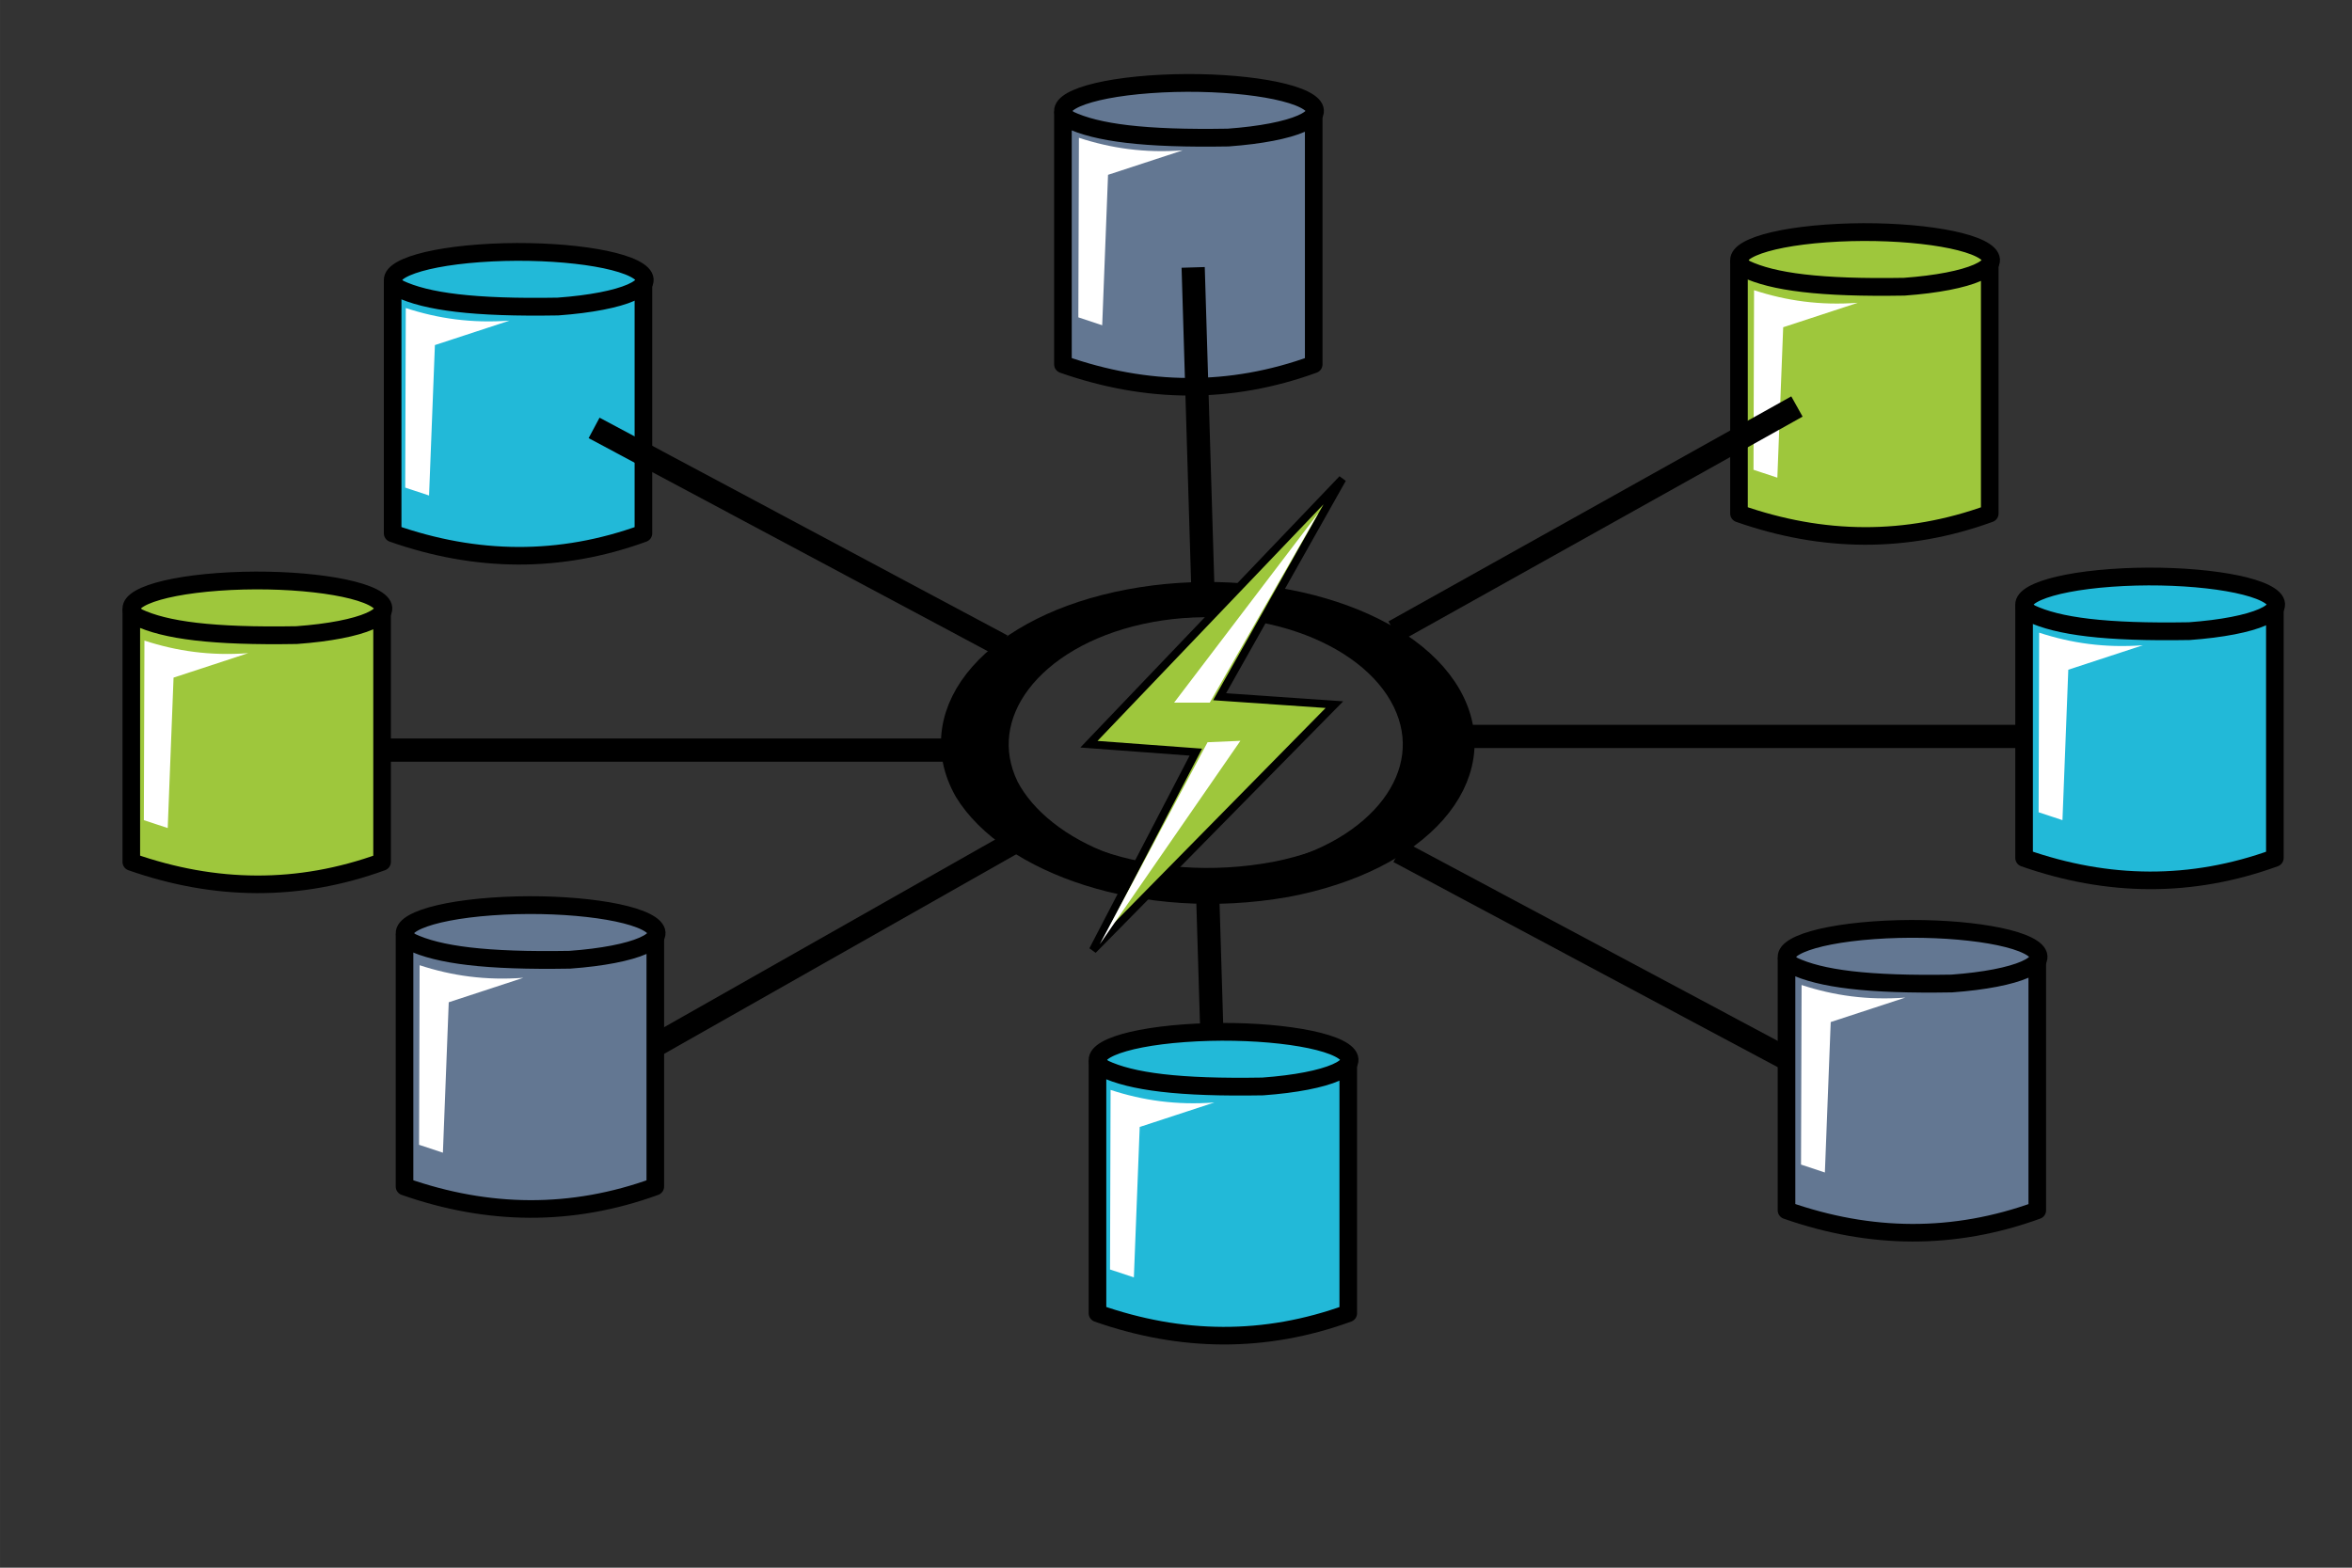 <?xml version="1.0" encoding="UTF-8" standalone="no"?>
<!-- Created with Inkscape (http://www.inkscape.org/) -->

<svg
   xmlns:dc="http://purl.org/dc/elements/1.1/"
   xmlns:cc="http://creativecommons.org/ns#"
   xmlns:rdf="http://www.w3.org/1999/02/22-rdf-syntax-ns#"
   xmlns:svg="http://www.w3.org/2000/svg"
   xmlns="http://www.w3.org/2000/svg"
   xmlns:sodipodi="http://sodipodi.sourceforge.net/DTD/sodipodi-0.dtd"
   xmlns:inkscape="http://www.inkscape.org/namespaces/inkscape"
   width="300"
   height="200"
   viewBox="0 0 79.375 52.917"
   version="1.1"
   id="svg8"
   sodipodi:docname="integration.svg"
   inkscape:version="0.92.3 (2405546, 2018-03-11)">
  <rect x="0" y="0" width="79.375" height="52.917" fill="#333333" stroke="none"/>
  <defs
     id="defs2">
    <inkscape:perspective
       sodipodi:type="inkscape:persp3d"
       inkscape:vp_x="0 : 26.458334 : 1"
       inkscape:vp_y="0 : 1000 : 0"
       inkscape:vp_z="79.374998 : 26.458334 : 1"
       inkscape:persp3d-origin="39.687499 : 17.638889 : 1"
       id="perspective929" />
    <clipPath
       clipPathUnits="userSpaceOnUse"
       id="clipPath8857">
      <rect
         style="opacity:1;fill:#637792;fill-opacity:1;fill-rule:nonzero;stroke:none;stroke-width:0.6;stroke-linecap:round;stroke-linejoin:round;stroke-miterlimit:4;stroke-dasharray:none;stroke-opacity:1"
         id="rect8859"
         width="45.121"
         height="26.553"
         x="27.12"
         y="255.564" />
    </clipPath>
  </defs>
  <sodipodi:namedview
     id="base"
     pagecolor="#ffffff"
     bordercolor="#666666"
     borderopacity="1.0"
     inkscape:pageopacity="0.0"
     inkscape:pageshadow="2"
     inkscape:zoom="3.959798"
     inkscape:cx="148.33372"
     inkscape:cy="100.64176"
     inkscape:document-units="mm"
     inkscape:current-layer="layer1"
     showgrid="false"
     units="px"
     inkscape:measure-start="260.872,98.995"
     inkscape:measure-end="260.872,122.228"
     showguides="true"
     inkscape:guide-bbox="true"
     inkscape:window-width="1920"
     inkscape:window-height="1016"
     inkscape:window-x="0"
     inkscape:window-y="27"
     inkscape:window-maximized="1"
     inkscape:snap-global="false" />
  <g
     inkscape:label="Layer 1"
     inkscape:groupmode="layer"
     id="layer1"
     transform="translate(0,-244.083)">
    <g
       id="g1590"
       transform="translate(-0.802,2.806)"
       style="fill:#9ec73c;fill-opacity:1">
      <path
         sodipodi:nodetypes="ccccc"
         inkscape:connector-curvature="0"
         id="rect1549-1"
         d="m 59.489,250.148 h 8.463 v 8.463 c -2.821,1.028 -5.642,0.989 -8.463,0 z"
         style="opacity:1;fill:#9ec73c;fill-opacity:1;fill-rule:nonzero;stroke:#000000;stroke-width:0.594;stroke-linecap:round;stroke-linejoin:round;stroke-miterlimit:4;stroke-dasharray:none;stroke-opacity:1" />
      <path
         sodipodi:nodetypes="csccc"
         inkscape:connector-curvature="0"
         id="path1528-2"
         d="m 59.703,250.35 c -0.729,-0.496 0.489,-1.03 2.721,-1.192 2.232,-0.162 4.633,0.109 5.362,0.605 0.73,0.496 -0.488,1.03 -2.72,1.192 -2.841,0.049 -4.433,-0.162 -5.364,-0.605 z"
         style="opacity:1;fill:#9ec73c;fill-opacity:1;fill-rule:nonzero;stroke:#000000;stroke-width:0.6;stroke-linecap:round;stroke-linejoin:round;stroke-miterlimit:4;stroke-dasharray:none;stroke-opacity:1" />
    </g>
    <path
       style="opacity:1;fill:#ffffff;fill-opacity:1;fill-rule:nonzero;stroke:none;stroke-width:1;stroke-linecap:round;stroke-linejoin:round;stroke-miterlimit:4;stroke-dasharray:none;stroke-opacity:1"
       d="m 59.196,253.879 c 1.089,0.356 2.225,0.52 3.502,0.424 l -2.519,0.826 -0.197,5.078 -0.805,-0.267 z"
       id="rect1334-3"
       inkscape:connector-curvature="0"
       sodipodi:nodetypes="cccccc" />
    <g
       id="g1649"
       transform="translate(1.069,4.009)">
      <path
         sodipodi:nodetypes="ccccc"
         inkscape:connector-curvature="0"
         id="rect1549-7"
         d="m 67.24,260.571 h 8.463 v 8.463 c -2.821,1.028 -5.642,0.989 -8.463,0 z"
         style="opacity:1;fill:#22b9d8;fill-opacity:1;fill-rule:nonzero;stroke:#000000;stroke-width:0.594;stroke-linecap:round;stroke-linejoin:round;stroke-miterlimit:4;stroke-dasharray:none;stroke-opacity:1" />
      <path
         sodipodi:nodetypes="csccc"
         inkscape:connector-curvature="0"
         id="path1528-0"
         d="m 67.453,260.773 c -0.729,-0.496 0.489,-1.03 2.721,-1.192 2.232,-0.162 4.633,0.109 5.362,0.605 0.73,0.496 -0.488,1.03 -2.72,1.192 -2.841,0.049 -4.433,-0.162 -5.364,-0.605 z"
         style="opacity:1;fill:#22b9d8;fill-opacity:1;fill-rule:nonzero;stroke:#000000;stroke-width:0.6;stroke-linecap:round;stroke-linejoin:round;stroke-miterlimit:4;stroke-dasharray:none;stroke-opacity:1" />
    </g>
    <g
       id="g1645"
       transform="translate(-0.668,2.005)"
       style="fill:#637792;fill-opacity:1">
      <path
         sodipodi:nodetypes="ccccc"
         inkscape:connector-curvature="0"
         id="rect1549"
         d="m 36.54,245.914 h 8.463 v 8.463 c -2.821,1.028 -5.642,0.989 -8.463,0 z"
         style="opacity:1;fill:#637792;fill-opacity:1;fill-rule:nonzero;stroke:#000000;stroke-width:0.594;stroke-linecap:round;stroke-linejoin:round;stroke-miterlimit:4;stroke-dasharray:none;stroke-opacity:1" />
      <path
         sodipodi:nodetypes="csccc"
         inkscape:connector-curvature="0"
         id="path1528"
         d="m 36.753,246.116 c -0.729,-0.496 0.489,-1.03 2.721,-1.192 2.232,-0.162 4.633,0.109 5.362,0.605 0.73,0.496 -0.488,1.03 -2.72,1.192 -2.841,0.049 -4.433,-0.162 -5.364,-0.605 z"
         style="opacity:1;fill:#637792;fill-opacity:1;fill-rule:nonzero;stroke:#000000;stroke-width:0.6;stroke-linecap:round;stroke-linejoin:round;stroke-miterlimit:4;stroke-dasharray:none;stroke-opacity:1" />
    </g>
    <g
       id="g1590-20"
       transform="translate(-46.238,3.475)">
      <path
         sodipodi:nodetypes="ccccc"
         inkscape:connector-curvature="0"
         id="rect1549-1-2"
         d="m 59.489,250.148 h 8.463 v 8.463 c -2.821,1.028 -5.642,0.989 -8.463,0 z"
         style="opacity:1;fill:#22b9d8;fill-opacity:1;fill-rule:nonzero;stroke:#000000;stroke-width:0.594;stroke-linecap:round;stroke-linejoin:round;stroke-miterlimit:4;stroke-dasharray:none;stroke-opacity:1" />
      <path
         sodipodi:nodetypes="csccc"
         inkscape:connector-curvature="0"
         id="path1528-2-3"
         d="m 59.703,250.35 c -0.729,-0.496 0.489,-1.03 2.721,-1.192 2.232,-0.162 4.633,0.109 5.362,0.605 0.73,0.496 -0.488,1.03 -2.72,1.192 -2.841,0.049 -4.433,-0.162 -5.364,-0.605 z"
         style="opacity:1;fill:#22b9d8;fill-opacity:1;fill-rule:nonzero;stroke:#000000;stroke-width:0.6;stroke-linecap:round;stroke-linejoin:round;stroke-miterlimit:4;stroke-dasharray:none;stroke-opacity:1" />
    </g>
    <path
       style="opacity:1;fill:none;fill-opacity:1;fill-rule:nonzero;stroke:#000000;stroke-width:1.174;stroke-linecap:round;stroke-linejoin:round;stroke-miterlimit:4;stroke-dasharray:none;stroke-opacity:1"
       d="m 32.761,270.676 c -1.443,-2.548 0.968,-5.288 5.385,-6.12 4.417,-0.833 9.168,0.558 10.612,3.105 1.444,2.548 -0.966,5.288 -5.383,6.121 -4.799,0.844 -9.213,-0.809 -10.615,-3.106 z"
       id="path1410"
       inkscape:connector-curvature="0"
       sodipodi:nodetypes="csscc" />
    <path
       style="fill:none;stroke:#000000;stroke-width:0.783;stroke-linecap:butt;stroke-linejoin:miter;stroke-miterlimit:4;stroke-dasharray:none;stroke-opacity:1"
       d="m 20.049,258.527 13.769,7.351"
       id="path1413"
       inkscape:connector-curvature="0"
       sodipodi:nodetypes="cc" />
    <path
       style="fill:none;stroke:#000000;stroke-width:0.783;stroke-linecap:butt;stroke-linejoin:miter;stroke-miterlimit:4;stroke-dasharray:none;stroke-opacity:1"
       d="m 40.267,253.109 0.329,10.893"
       id="path1413-3"
       inkscape:connector-curvature="0"
       sodipodi:nodetypes="cc" />
    <path
       style="fill:none;stroke:#000000;stroke-width:0.783;stroke-linecap:butt;stroke-linejoin:miter;stroke-miterlimit:4;stroke-dasharray:none;stroke-opacity:1"
       d="m 40.76,274.388 0.329,10.893"
       id="path1413-3-7"
       inkscape:connector-curvature="0"
       sodipodi:nodetypes="cc" />
    <path
       style="fill:none;stroke:#000000;stroke-width:0.783;stroke-linecap:butt;stroke-linejoin:miter;stroke-miterlimit:4;stroke-dasharray:none;stroke-opacity:1"
       d="M 68.414,268.941 H 48.991"
       id="path1413-3-5"
       inkscape:connector-curvature="0"
       sodipodi:nodetypes="cc" />
    <path
       style="fill:none;stroke:#000000;stroke-width:0.783;stroke-linecap:butt;stroke-linejoin:miter;stroke-miterlimit:4;stroke-dasharray:none;stroke-opacity:1"
       d="M 32.369,269.403 H 12.284"
       id="path1413-3-5-3"
       inkscape:connector-curvature="0"
       sodipodi:nodetypes="cc" />
    <path
       style="fill:none;stroke:#000000;stroke-width:0.783;stroke-linecap:butt;stroke-linejoin:miter;stroke-miterlimit:4;stroke-dasharray:none;stroke-opacity:1"
       d="m 47.209,272.836 13.769,7.351"
       id="path1413-5"
       inkscape:connector-curvature="0"
       sodipodi:nodetypes="cc" />
    <path
       style="fill:none;stroke:#000000;stroke-width:0.783;stroke-linecap:butt;stroke-linejoin:miter;stroke-miterlimit:4;stroke-dasharray:none;stroke-opacity:1"
       d="m 47.049,265.4 13.594,-7.596"
       id="path1413-6"
       inkscape:connector-curvature="0"
       sodipodi:nodetypes="cc" />
    <path
       style="fill:none;stroke:#000000;stroke-width:0.783;stroke-linecap:butt;stroke-linejoin:miter;stroke-miterlimit:4;stroke-dasharray:none;stroke-opacity:1"
       d="m 20.466,280.309 14.066,-7.974"
       id="path1413-6-2"
       inkscape:connector-curvature="0"
       sodipodi:nodetypes="cc" />
    <rect
       style="opacity:1;fill:#22b9d8;fill-opacity:1;fill-rule:nonzero;stroke:#000000;stroke-width:2.268;stroke-linecap:round;stroke-linejoin:round;stroke-miterlimit:4;stroke-dasharray:none;stroke-opacity:1"
       id="rect1546"
       width="0"
       height="0"
       x="0"
       y="0"
       transform="matrix(0.265,0,0,0.265,0,244.083)" />
    <g
       id="g1653"
       transform="translate(-0.267,1.47)"
       style="fill:#637792;fill-opacity:1">
      <path
         sodipodi:nodetypes="ccccc"
         inkscape:connector-curvature="0"
         id="rect1549-9"
         d="m 60.558,275.004 h 8.463 v 8.463 c -2.821,1.028 -5.642,0.989 -8.463,0 z"
         style="opacity:1;fill:#637792;fill-opacity:1;fill-rule:nonzero;stroke:#000000;stroke-width:0.594;stroke-linecap:round;stroke-linejoin:round;stroke-miterlimit:4;stroke-dasharray:none;stroke-opacity:1" />
      <path
         sodipodi:nodetypes="csccc"
         inkscape:connector-curvature="0"
         id="path1528-3"
         d="m 60.772,275.206 c -0.729,-0.496 0.489,-1.03 2.721,-1.192 2.232,-0.162 4.633,0.109 5.362,0.605 0.73,0.496 -0.488,1.03 -2.72,1.192 -2.841,0.049 -4.433,-0.162 -5.364,-0.605 z"
         style="opacity:1;fill:#637792;fill-opacity:1;fill-rule:nonzero;stroke:#000000;stroke-width:0.6;stroke-linecap:round;stroke-linejoin:round;stroke-miterlimit:4;stroke-dasharray:none;stroke-opacity:1" />
    </g>
    <g
       id="g1590-6"
       transform="translate(-22.451,29.801)">
      <path
         sodipodi:nodetypes="ccccc"
         inkscape:connector-curvature="0"
         id="rect1549-1-0"
         d="m 59.489,250.148 h 8.463 v 8.463 c -2.821,1.028 -5.642,0.989 -8.463,0 z"
         style="opacity:1;fill:#22b9d8;fill-opacity:1;fill-rule:nonzero;stroke:#000000;stroke-width:0.594;stroke-linecap:round;stroke-linejoin:round;stroke-miterlimit:4;stroke-dasharray:none;stroke-opacity:1" />
      <path
         sodipodi:nodetypes="csccc"
         inkscape:connector-curvature="0"
         id="path1528-2-6"
         d="m 59.703,250.35 c -0.729,-0.496 0.489,-1.03 2.721,-1.192 2.232,-0.162 4.633,0.109 5.362,0.605 0.73,0.496 -0.488,1.03 -2.72,1.192 -2.841,0.049 -4.433,-0.162 -5.364,-0.605 z"
         style="opacity:1;fill:#22b9d8;fill-opacity:1;fill-rule:nonzero;stroke:#000000;stroke-width:0.6;stroke-linecap:round;stroke-linejoin:round;stroke-miterlimit:4;stroke-dasharray:none;stroke-opacity:1" />
    </g>
    <g
       id="g1590-2"
       transform="translate(-45.837,25.524)"
       style="fill:#637792;fill-opacity:1">
      <path
         sodipodi:nodetypes="ccccc"
         inkscape:connector-curvature="0"
         id="rect1549-1-6"
         d="m 59.489,250.148 h 8.463 v 8.463 c -2.821,1.028 -5.642,0.989 -8.463,0 z"
         style="opacity:1;fill:#637792;fill-opacity:1;fill-rule:nonzero;stroke:#000000;stroke-width:0.594;stroke-linecap:round;stroke-linejoin:round;stroke-miterlimit:4;stroke-dasharray:none;stroke-opacity:1" />
      <path
         sodipodi:nodetypes="csccc"
         inkscape:connector-curvature="0"
         id="path1528-2-1"
         d="m 59.703,250.35 c -0.729,-0.496 0.489,-1.03 2.721,-1.192 2.232,-0.162 4.633,0.109 5.362,0.605 0.73,0.496 -0.488,1.03 -2.72,1.192 -2.841,0.049 -4.433,-0.162 -5.364,-0.605 z"
         style="opacity:1;fill:#637792;fill-opacity:1;fill-rule:nonzero;stroke:#000000;stroke-width:0.6;stroke-linecap:round;stroke-linejoin:round;stroke-miterlimit:4;stroke-dasharray:none;stroke-opacity:1" />
    </g>
    <g
       id="g1590-8"
       transform="translate(-55.058,14.566)"
       style="fill:#9ec73c;fill-opacity:1">
      <path
         sodipodi:nodetypes="ccccc"
         inkscape:connector-curvature="0"
         id="rect1549-1-7"
         d="m 59.489,250.148 h 8.463 v 8.463 c -2.821,1.028 -5.642,0.989 -8.463,0 z"
         style="opacity:1;fill:#9ec73c;fill-opacity:1;fill-rule:nonzero;stroke:#000000;stroke-width:0.594;stroke-linecap:round;stroke-linejoin:round;stroke-miterlimit:4;stroke-dasharray:none;stroke-opacity:1" />
      <path
         sodipodi:nodetypes="csccc"
         inkscape:connector-curvature="0"
         id="path1528-2-9"
         d="m 59.703,250.35 c -0.729,-0.496 0.489,-1.03 2.721,-1.192 2.232,-0.162 4.633,0.109 5.362,0.605 0.73,0.496 -0.488,1.03 -2.72,1.192 -2.841,0.049 -4.433,-0.162 -5.364,-0.605 z"
         style="opacity:1;fill:#9ec73c;fill-opacity:1;fill-rule:nonzero;stroke:#000000;stroke-width:0.6;stroke-linecap:round;stroke-linejoin:round;stroke-miterlimit:4;stroke-dasharray:none;stroke-opacity:1" />
    </g>
    <path
       style="opacity:1;fill:none;fill-opacity:1;fill-rule:nonzero;stroke:#000000;stroke-width:1.123;stroke-linecap:round;stroke-linejoin:round;stroke-miterlimit:4;stroke-dasharray:none;stroke-opacity:1"
       d="m 33.305,270.64 c -1.332,-2.526 0.894,-5.242 4.973,-6.068 4.079,-0.825 8.467,0.553 9.8,3.079 1.333,2.526 -0.892,5.243 -4.971,6.069 -4.432,0.837 -8.508,-0.802 -9.803,-3.079 z"
       id="path1410-7"
       inkscape:connector-curvature="0"
       sodipodi:nodetypes="csscc" />
    <path
       style="opacity:1;fill:none;fill-opacity:1;fill-rule:nonzero;stroke:#000000;stroke-width:1.083;stroke-linecap:round;stroke-linejoin:round;stroke-miterlimit:4;stroke-dasharray:none;stroke-opacity:1"
       d="m 33.857,270.71 c -1.233,-2.537 0.827,-5.264 4.601,-6.093 3.774,-0.829 7.833,0.555 9.067,3.092 1.234,2.536 -0.825,5.265 -4.599,6.094 -4.1,0.84 -7.871,-0.805 -9.069,-3.092 z"
       id="path1410-7-5"
       inkscape:connector-curvature="0"
       sodipodi:nodetypes="csscc" />
    <path
       style="fill:#9ec73c;fill-opacity:1;stroke:#000000;stroke-width:0.265px;stroke-linecap:butt;stroke-linejoin:miter;stroke-opacity:1"
       d="m 45.302,260.25 -8.553,8.954 3.608,0.267 -3.475,6.682 8.152,-8.285 -3.875,-0.267 z"
       id="path3426"
       inkscape:connector-curvature="0"
       sodipodi:nodetypes="ccccccc" />
    <path
       style="opacity:1;fill:#ffffff;fill-opacity:1;fill-rule:nonzero;stroke:none;stroke-width:1;stroke-linecap:round;stroke-linejoin:round;stroke-miterlimit:4;stroke-dasharray:none;stroke-opacity:1"
       d="m 13.694,254.481 c 1.089,0.356 2.225,0.52 3.502,0.424 l -2.519,0.826 -0.197,5.078 -0.805,-0.267 z"
       id="rect1334"
       inkscape:connector-curvature="0"
       sodipodi:nodetypes="cccccc" />
    <path
       style="opacity:1;fill:#ffffff;fill-opacity:1;fill-rule:nonzero;stroke:none;stroke-width:1;stroke-linecap:round;stroke-linejoin:round;stroke-miterlimit:4;stroke-dasharray:none;stroke-opacity:1"
       d="m 4.874,265.706 c 1.089,0.356 2.225,0.52 3.502,0.424 l -2.519,0.826 -0.197,5.078 -0.805,-0.267 z"
       id="rect1334-2"
       inkscape:connector-curvature="0"
       sodipodi:nodetypes="cccccc" />
    <path
       style="opacity:1;fill:#ffffff;fill-opacity:1;fill-rule:nonzero;stroke:none;stroke-width:1;stroke-linecap:round;stroke-linejoin:round;stroke-miterlimit:4;stroke-dasharray:none;stroke-opacity:1"
       d="m 14.161,276.664 c 1.089,0.356 2.225,0.52 3.502,0.424 l -2.519,0.826 -0.197,5.078 -0.805,-0.267 z"
       id="rect1334-7"
       inkscape:connector-curvature="0"
       sodipodi:nodetypes="cccccc" />
    <path
       style="opacity:1;fill:#ffffff;fill-opacity:1;fill-rule:nonzero;stroke:none;stroke-width:1;stroke-linecap:round;stroke-linejoin:round;stroke-miterlimit:4;stroke-dasharray:none;stroke-opacity:1"
       d="m 37.48,280.873 c 1.089,0.356 2.225,0.52 3.502,0.424 l -2.519,0.826 -0.197,5.078 -0.805,-0.267 z"
       id="rect1334-0"
       inkscape:connector-curvature="0"
       sodipodi:nodetypes="cccccc" />
    <path
       style="opacity:1;fill:#ffffff;fill-opacity:1;fill-rule:nonzero;stroke:none;stroke-width:1;stroke-linecap:round;stroke-linejoin:round;stroke-miterlimit:4;stroke-dasharray:none;stroke-opacity:1"
       d="m 36.411,248.734 c 1.089,0.356 2.225,0.52 3.502,0.424 l -2.519,0.826 -0.197,5.078 -0.805,-0.267 z"
       id="rect1334-9"
       inkscape:connector-curvature="0"
       sodipodi:nodetypes="cccccc" />
    <path
       style="opacity:1;fill:#ffffff;fill-opacity:1;fill-rule:nonzero;stroke:none;stroke-width:1;stroke-linecap:round;stroke-linejoin:round;stroke-miterlimit:4;stroke-dasharray:none;stroke-opacity:1"
       d="m 68.818,265.439 c 1.089,0.356 2.225,0.52 3.502,0.424 l -2.519,0.826 -0.197,5.078 -0.805,-0.267 z"
       id="rect1334-6"
       inkscape:connector-curvature="0"
       sodipodi:nodetypes="cccccc" />
    <path
       style="opacity:1;fill:#ffffff;fill-opacity:1;fill-rule:nonzero;stroke:none;stroke-width:1;stroke-linecap:round;stroke-linejoin:round;stroke-miterlimit:4;stroke-dasharray:none;stroke-opacity:1"
       d="m 60.8,277.332 c 1.089,0.356 2.225,0.52 3.502,0.424 l -2.519,0.826 -0.197,5.078 -0.805,-0.267 z"
       id="rect1334-06"
       inkscape:connector-curvature="0"
       sodipodi:nodetypes="cccccc" />
    <path
       style="fill:#ffffff;fill-opacity:1;stroke:none;stroke-width:0.265px;stroke-linecap:butt;stroke-linejoin:miter;stroke-opacity:1"
       d="m 39.623,267.801 4.878,-6.414 -3.675,6.414 z"
       id="path4638"
       inkscape:connector-curvature="0"
       sodipodi:nodetypes="cccc" />
    <path
       style="fill:#ffffff;fill-opacity:1;stroke:none;stroke-width:0.27px;stroke-linecap:butt;stroke-linejoin:miter;stroke-opacity:1"
       d="m 41.861,269.089 -4.744,6.863 3.636,-6.815 z"
       id="path4638-2"
       inkscape:connector-curvature="0"
       sodipodi:nodetypes="cccc" />
  </g>
</svg>
